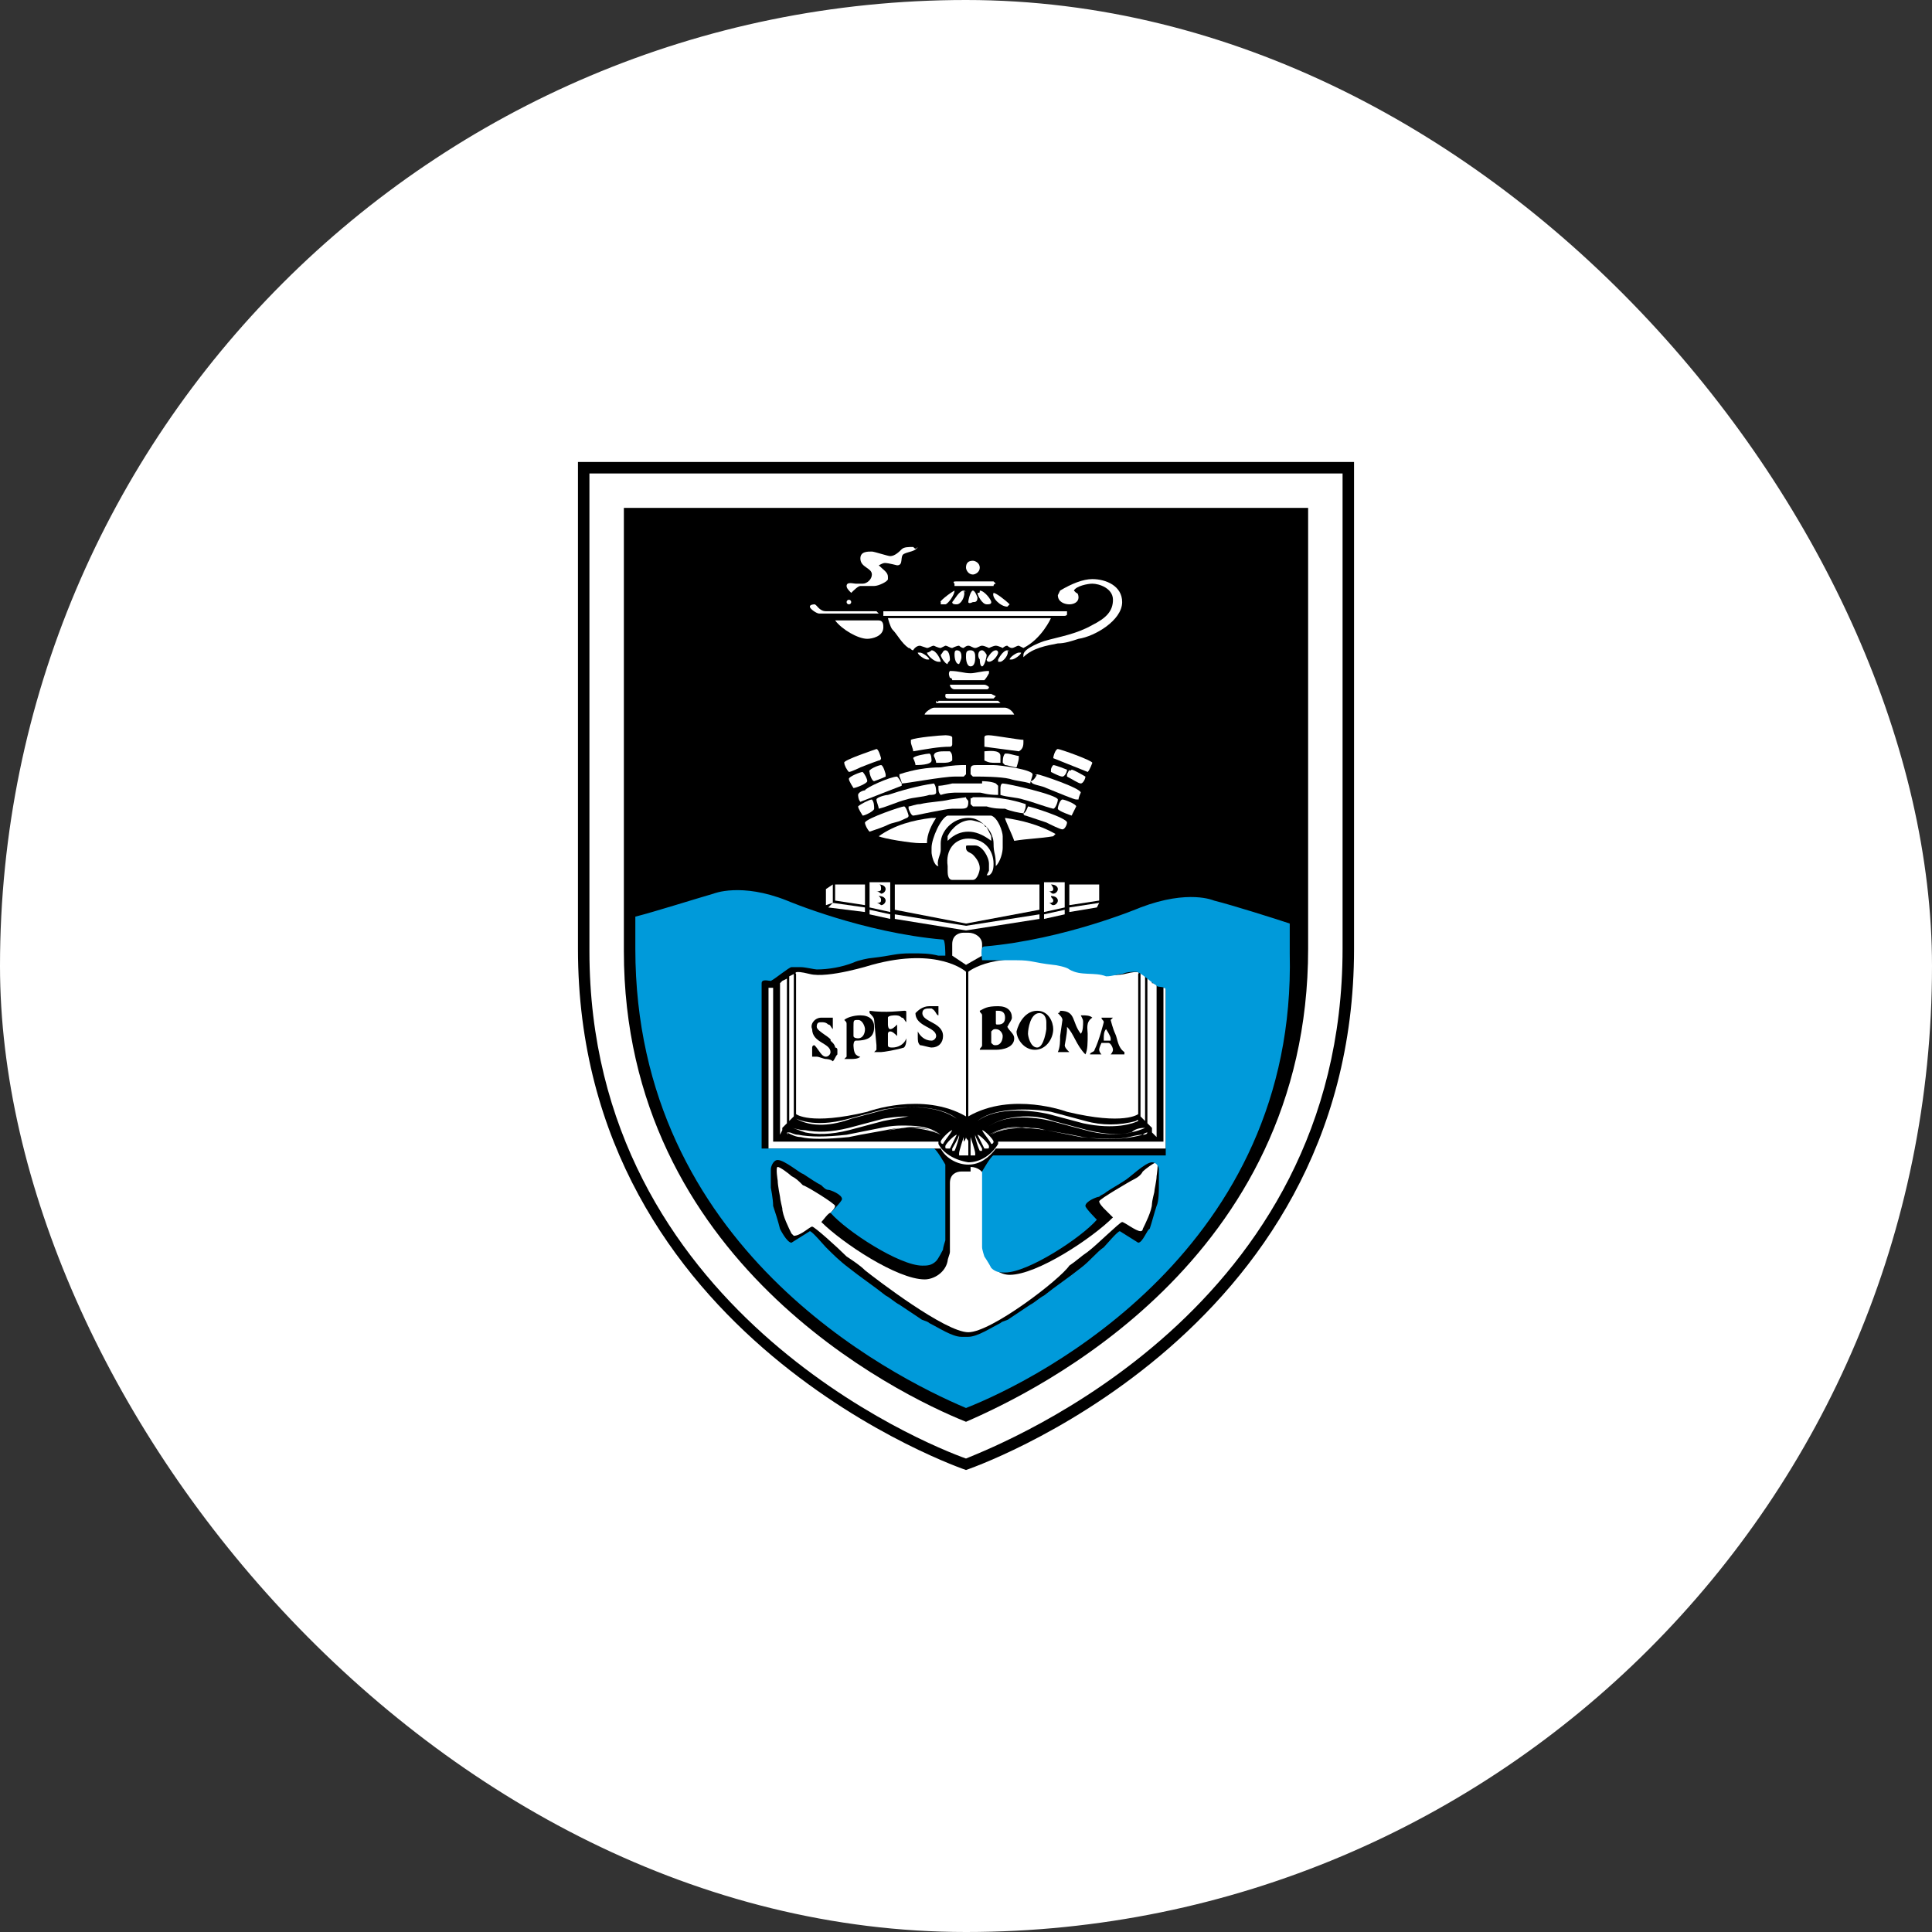 <svg width="46" height="46" viewBox="0 0 46 46" fill="none" xmlns="http://www.w3.org/2000/svg">
<rect x="0" y="0" width="46" height="46" fill="#333333" stroke="none"/>
<rect width="46" height="46" rx="23" fill="white"/>
<path d="M13.761 11H32.239C32.239 11 32.239 18.052 32.239 22.59C32.239 31.884 23 35 23 35C23 35 13.761 31.884 13.761 22.59C13.761 18.052 13.761 11 13.761 11Z" fill="black"/>
<path d="M31.966 11.273V22.59C31.966 31.173 23.929 34.344 23 34.727C22.071 34.399 14.034 31.173 14.034 22.645V11.273H31.966Z" fill="white"/>
<path d="M31.146 22.59C31.146 30.025 24.64 33.141 23 33.852C21.36 33.196 14.854 30.025 14.854 22.645V12.093H31.146V22.59Z" fill="black"/>
<path d="M23 33.524C21.196 32.758 15.127 29.697 15.127 22.59V12.367H30.872V22.59C30.872 29.697 24.804 32.813 23 33.524Z" fill="black"/>
<path d="M23.055 19.966C23.437 19.966 23.656 20.239 23.656 20.567C23.656 20.622 23.656 20.786 23.547 20.84H23.492L23.547 20.731C23.547 20.677 23.547 20.622 23.547 20.567C23.547 20.403 23.383 20.13 23.219 20.13H23.055C23 20.13 23 20.13 23 20.184C23 20.294 23.109 20.294 23.164 20.349C23.273 20.458 23.328 20.567 23.328 20.677C23.328 20.731 23.273 20.95 23.164 20.95H22.672C22.563 20.95 22.563 20.786 22.563 20.731C22.563 20.731 22.563 20.677 22.563 20.622C22.508 20.239 22.727 19.966 23.055 19.966Z" fill="white"/>
<path d="M23.109 19.528C23.164 19.528 23.383 19.583 23.437 19.638C23.437 19.692 23.492 19.692 23.492 19.692L23.601 19.911V20.02C23.383 19.857 23.218 19.802 23.055 19.802C22.89 19.802 22.727 19.857 22.562 20.02C22.562 20.02 22.562 20.02 22.562 19.966V19.911C22.672 19.692 22.89 19.528 23.109 19.528Z" fill="white"/>
<path d="M23.929 19.474C24.312 19.528 24.749 19.638 25.132 19.856L25.077 19.911C24.749 19.966 24.476 19.966 24.148 20.02C24.093 19.856 23.929 19.528 23.929 19.474Z" fill="white"/>
<path d="M22.18 19.474H22.289C22.18 19.638 22.07 19.856 22.07 20.075H21.906C21.688 20.075 21.032 19.966 20.922 19.911C21.305 19.638 21.742 19.528 22.18 19.474Z" fill="white"/>
<path d="M23.437 19.419C23.492 19.419 23.546 19.419 23.601 19.419C23.765 19.474 23.874 19.802 23.874 19.911C23.874 19.911 23.874 19.966 23.874 20.021C23.874 20.021 23.874 20.021 23.874 20.185C23.874 20.294 23.82 20.513 23.71 20.622C23.71 20.294 23.656 20.349 23.656 20.075C23.656 19.966 23.601 19.802 23.492 19.692C23.328 19.529 23.218 19.474 23.054 19.474C22.672 19.474 22.398 19.802 22.398 20.075V20.13C22.398 20.185 22.398 20.239 22.398 20.239C22.398 20.349 22.289 20.513 22.344 20.622C22.234 20.622 22.18 20.349 22.18 20.294C22.18 20.294 22.18 20.239 22.18 20.185C22.18 19.966 22.398 19.474 22.562 19.419H23.437Z" fill="white"/>
<path d="M21.524 19.2C21.578 19.2 21.633 19.419 21.633 19.419C21.633 19.474 21.578 19.474 21.469 19.529C21.36 19.583 21.25 19.583 21.141 19.638C21.032 19.692 20.868 19.747 20.704 19.802C20.649 19.747 20.594 19.638 20.594 19.583C20.649 19.474 21.469 19.2 21.524 19.2Z" fill="white"/>
<path d="M24.476 19.2C24.531 19.2 25.405 19.474 25.405 19.583C25.405 19.638 25.351 19.747 25.296 19.747C25.241 19.747 25.023 19.638 24.913 19.583C24.749 19.529 24.585 19.474 24.421 19.419C24.367 19.419 24.367 19.364 24.367 19.364C24.421 19.364 24.476 19.2 24.476 19.2Z" fill="white"/>
<path d="M20.759 19.036C20.813 19.091 20.813 19.2 20.813 19.255C20.813 19.31 20.595 19.419 20.54 19.419C20.54 19.419 20.431 19.255 20.431 19.2C20.485 19.146 20.704 19.036 20.759 19.036Z" fill="white"/>
<path d="M25.296 19.036C25.351 19.036 25.624 19.146 25.624 19.2C25.624 19.2 25.569 19.31 25.515 19.419C25.515 19.419 25.186 19.31 25.186 19.255C25.186 19.2 25.241 19.036 25.296 19.036Z" fill="white"/>
<path d="M23.164 18.982C23.164 18.982 23.219 18.982 23.437 18.982C23.765 18.982 24.093 19.037 24.421 19.146V19.201C24.421 19.255 24.367 19.364 24.367 19.364C24.312 19.364 24.039 19.31 23.929 19.255C23.82 19.255 23.656 19.255 23.492 19.201H23.164C23.164 19.201 23.164 19.201 23.109 19.146V18.982C23.109 19.037 23.164 18.982 23.164 18.982Z" fill="white"/>
<path d="M23 18.982C23 19.037 23.055 19.037 23.055 19.091C23.055 19.255 23 19.255 22.836 19.255H22.672C22.508 19.255 21.797 19.419 21.743 19.419C21.688 19.419 21.633 19.255 21.633 19.255V19.201C21.688 19.201 21.797 19.146 21.907 19.146C22.125 19.091 22.399 19.091 22.617 19.037L23 18.982Z" fill="white"/>
<path d="M23.875 18.654C23.984 18.654 25.187 18.927 25.187 19.037C25.187 19.091 25.132 19.255 25.077 19.255C24.858 19.201 24.585 19.091 24.366 19.037C24.203 18.982 23.984 18.982 23.82 18.927C23.82 18.818 23.82 18.818 23.82 18.763C23.82 18.763 23.82 18.654 23.875 18.654Z" fill="white"/>
<path d="M22.234 18.654C22.289 18.709 22.289 18.818 22.289 18.872C22.289 18.927 22.18 18.927 22.125 18.927C21.961 18.982 21.742 18.982 21.578 19.037C21.36 19.091 21.141 19.201 20.922 19.255C20.922 19.201 20.868 19.091 20.868 19.037C20.868 18.982 21.086 18.927 21.141 18.927C21.469 18.818 21.852 18.709 22.234 18.654Z" fill="white"/>
<path d="M23.383 18.599C23.383 18.599 23.601 18.599 23.71 18.654L23.765 18.709C23.765 18.709 23.765 18.763 23.765 18.818C23.765 18.818 23.765 18.872 23.765 18.927C23.492 18.927 23.383 18.872 23.328 18.872H22.781C22.726 18.872 22.562 18.872 22.398 18.927C22.344 18.872 22.344 18.818 22.344 18.763V18.709C22.453 18.709 22.672 18.654 22.672 18.654H23.383V18.599Z" fill="white"/>
<path d="M21.36 18.49C21.415 18.544 21.469 18.654 21.469 18.654V18.708L20.485 19.091C20.431 19.036 20.431 18.927 20.431 18.927C20.431 18.872 20.54 18.818 20.595 18.818C20.595 18.763 21.196 18.49 21.36 18.49Z" fill="white"/>
<path d="M24.695 18.435C24.749 18.435 25.733 18.763 25.733 18.872C25.733 18.872 25.679 18.982 25.679 19.036C25.679 19.036 25.679 19.036 25.624 19.036C25.57 19.036 25.187 18.872 24.913 18.763C24.804 18.708 24.695 18.708 24.585 18.654L24.531 18.599C24.585 18.599 24.64 18.544 24.695 18.435C24.64 18.49 24.64 18.435 24.695 18.435Z" fill="white"/>
<path d="M20.539 18.38C20.594 18.435 20.649 18.544 20.649 18.599C20.649 18.654 20.375 18.763 20.321 18.763C20.321 18.763 20.211 18.599 20.211 18.544C20.211 18.49 20.485 18.38 20.539 18.38Z" fill="white"/>
<path d="M25.515 18.326C25.569 18.326 25.843 18.49 25.843 18.49C25.843 18.544 25.788 18.654 25.733 18.654C25.679 18.654 25.515 18.544 25.405 18.49C25.405 18.49 25.405 18.49 25.405 18.435L25.46 18.326C25.46 18.381 25.515 18.326 25.515 18.326Z" fill="white"/>
<path d="M23.273 18.216C23.328 18.216 23.437 18.216 23.656 18.216C23.82 18.216 24.585 18.326 24.585 18.435C24.585 18.49 24.531 18.599 24.531 18.654C24.367 18.599 24.203 18.599 24.039 18.544C23.82 18.49 23.328 18.49 23.328 18.49H23.164L23.109 18.435C23.109 18.435 23.109 18.435 23.109 18.326C23.109 18.216 23.164 18.216 23.273 18.216Z" fill="white"/>
<path d="M22.945 18.216C23 18.216 23 18.216 23 18.216C23 18.216 23 18.271 23 18.435C23 18.435 23 18.435 22.945 18.49H22.727C22.453 18.49 21.579 18.654 21.469 18.654C21.469 18.599 21.415 18.49 21.415 18.49V18.435C21.743 18.326 22.071 18.271 22.399 18.271C22.672 18.216 22.891 18.216 22.945 18.216Z" fill="white"/>
<path d="M25.078 18.216C25.132 18.216 25.406 18.326 25.406 18.326C25.406 18.38 25.351 18.49 25.296 18.49C25.242 18.49 25.132 18.435 25.023 18.38V18.326C25.023 18.326 25.023 18.271 25.078 18.216Z" fill="white"/>
<path d="M20.977 18.216C21.032 18.216 21.087 18.435 21.087 18.435V18.49C20.977 18.544 20.813 18.599 20.813 18.599C20.759 18.599 20.704 18.435 20.704 18.38C20.649 18.326 20.923 18.216 20.977 18.216Z" fill="white"/>
<path d="M23.929 17.943H23.984C24.038 17.943 24.203 17.998 24.257 17.998C24.257 17.998 24.257 17.998 24.257 18.052C24.257 18.107 24.203 18.271 24.203 18.271C24.148 18.271 23.984 18.216 23.929 18.216L23.875 18.162C23.875 18.107 23.875 17.998 23.929 17.943Z" fill="white"/>
<path d="M22.125 17.943C22.18 17.943 22.18 18.107 22.18 18.107C22.18 18.216 21.852 18.216 21.797 18.216C21.797 18.162 21.743 18.052 21.743 18.052C21.743 17.998 22.071 17.943 22.125 17.943Z" fill="white"/>
<path d="M23.438 17.888C23.492 17.888 23.82 17.834 23.82 17.998C23.82 17.998 23.82 18.107 23.82 18.162C23.82 18.162 23.765 18.162 23.711 18.162C23.602 18.162 23.547 18.162 23.438 18.107V18.052C23.438 17.998 23.438 17.943 23.438 17.888Z" fill="white"/>
<path d="M22.508 17.888H22.617C22.672 17.943 22.672 17.998 22.672 18.052V18.107C22.617 18.162 22.508 18.162 22.453 18.162H22.289C22.289 18.107 22.234 17.998 22.234 17.998C22.234 17.888 22.398 17.888 22.508 17.888Z" fill="white"/>
<path d="M25.187 17.834C25.242 17.834 26.007 18.107 26.007 18.162C26.007 18.162 25.952 18.326 25.898 18.38C25.624 18.271 25.351 18.162 25.078 18.052C25.078 17.998 25.132 17.834 25.187 17.834Z" fill="white"/>
<path d="M20.868 17.834C20.922 17.834 20.977 18.052 20.977 18.052C20.977 18.052 20.977 18.107 20.922 18.107C20.758 18.162 20.485 18.271 20.485 18.271C20.485 18.271 20.266 18.38 20.212 18.38C20.157 18.326 20.102 18.216 20.102 18.162C20.048 18.107 20.868 17.834 20.868 17.834Z" fill="white"/>
<path d="M23.547 17.506C23.656 17.506 24.258 17.615 24.367 17.615C24.367 17.615 24.367 17.615 24.367 17.67C24.367 17.724 24.367 17.834 24.258 17.888L23.438 17.779C23.438 17.67 23.438 17.615 23.438 17.56C23.438 17.506 23.492 17.506 23.547 17.506Z" fill="white"/>
<path d="M22.508 17.506C22.508 17.506 22.672 17.506 22.672 17.56C22.672 17.56 22.672 17.67 22.672 17.724C22.672 17.724 22.672 17.779 22.617 17.779C22.344 17.779 22.071 17.834 21.743 17.888C21.743 17.834 21.688 17.724 21.688 17.67V17.615C21.797 17.56 22.399 17.506 22.508 17.506Z" fill="white"/>
<path d="M22.235 16.85H23.93C23.984 16.85 24.094 16.904 24.148 17.014H22.016C22.016 16.959 22.18 16.85 22.235 16.85Z" fill="white"/>
<path d="M22.344 16.686H23.765L23.82 16.74H23.765H22.289C22.289 16.74 22.289 16.74 22.289 16.686C22.289 16.686 22.344 16.74 22.344 16.686Z" fill="white"/>
<path d="M22.562 16.522H23.601L23.71 16.576L23.656 16.631H22.617C22.562 16.631 22.508 16.631 22.508 16.576C22.508 16.522 22.508 16.522 22.562 16.522Z" fill="white"/>
<path d="M22.781 16.303H23.437C23.492 16.303 23.547 16.358 23.547 16.358C23.547 16.358 23.547 16.412 23.492 16.412H22.727C22.672 16.412 22.617 16.358 22.617 16.303C22.617 16.303 22.727 16.303 22.781 16.303Z" fill="white"/>
<path d="M22.618 15.975C22.836 15.975 22.946 16.03 23.11 16.03C23.219 16.03 23.383 15.975 23.547 15.975V16.03C23.547 16.03 23.492 16.139 23.438 16.194C23.383 16.194 23.328 16.194 23.274 16.194H22.672C22.672 16.194 22.672 16.139 22.618 16.139C22.618 16.139 22.563 16.03 22.618 15.975Z" fill="white"/>
<path d="M21.906 15.538C21.961 15.538 22.125 15.647 22.125 15.702H22.07C22.016 15.702 21.852 15.592 21.852 15.538H21.906Z" fill="white"/>
<path d="M22.18 15.483C22.29 15.483 22.399 15.702 22.399 15.756C22.399 15.756 22.399 15.756 22.344 15.756C22.235 15.756 22.071 15.592 22.071 15.538C22.125 15.538 22.18 15.483 22.18 15.483Z" fill="white"/>
<path d="M22.508 15.483C22.617 15.483 22.617 15.702 22.617 15.702C22.617 15.756 22.562 15.756 22.562 15.811C22.508 15.811 22.398 15.647 22.398 15.592C22.453 15.538 22.453 15.483 22.508 15.483Z" fill="white"/>
<path d="M23.984 15.483C24.038 15.538 24.038 15.483 23.984 15.483C24.038 15.592 23.875 15.756 23.82 15.756H23.765C23.765 15.756 23.765 15.756 23.765 15.702C23.765 15.702 23.875 15.483 23.984 15.483Z" fill="white"/>
<path d="M23.71 15.483C23.765 15.483 23.765 15.538 23.765 15.538C23.765 15.592 23.656 15.756 23.546 15.756C23.492 15.756 23.492 15.702 23.492 15.702C23.492 15.702 23.601 15.483 23.71 15.483Z" fill="white"/>
<path d="M23.383 15.483C23.437 15.483 23.492 15.592 23.492 15.592C23.492 15.647 23.437 15.866 23.383 15.866C23.328 15.866 23.328 15.702 23.328 15.702C23.273 15.647 23.273 15.483 23.383 15.483Z" fill="white"/>
<path d="M23.109 15.483C23.219 15.483 23.219 15.592 23.219 15.647C23.219 15.702 23.219 15.866 23.109 15.866C23 15.866 23 15.647 23 15.647C23 15.538 23 15.483 23.109 15.483Z" fill="white"/>
<path d="M22.781 15.483C22.891 15.483 22.891 15.592 22.891 15.647C22.891 15.702 22.836 15.811 22.836 15.811C22.727 15.811 22.727 15.592 22.727 15.592C22.727 15.538 22.727 15.483 22.781 15.483Z" fill="white"/>
<path d="M20.922 14.772C21.032 14.772 21.032 14.882 21.032 14.936C21.032 15.155 20.759 15.21 20.649 15.21C20.43 15.21 20.048 14.991 19.884 14.772H20.922Z" fill="white"/>
<path d="M25.023 14.717C25.023 14.717 24.804 15.21 24.367 15.428L24.257 15.374C24.203 15.374 24.148 15.428 24.093 15.428C24.039 15.428 23.984 15.374 23.984 15.374C23.929 15.374 23.875 15.428 23.875 15.428C23.875 15.428 23.765 15.374 23.711 15.374C23.656 15.374 23.547 15.428 23.547 15.428C23.547 15.428 23.437 15.374 23.383 15.374C23.328 15.374 23.273 15.428 23.219 15.428C23.164 15.428 23.109 15.374 23.055 15.374C23 15.374 22.945 15.428 22.945 15.428C22.89 15.428 22.836 15.374 22.836 15.374C22.781 15.374 22.672 15.428 22.672 15.428C22.617 15.428 22.562 15.374 22.508 15.374L22.398 15.428C22.344 15.428 22.235 15.374 22.235 15.374C22.18 15.374 22.125 15.428 22.07 15.428L21.907 15.374C21.797 15.374 21.742 15.483 21.742 15.483C21.688 15.483 21.688 15.428 21.633 15.428C21.469 15.319 21.36 15.1 21.25 14.991C21.196 14.936 21.141 14.717 21.141 14.717H25.023Z" fill="white"/>
<path d="M25.405 14.554V14.663C25.405 14.608 25.405 14.663 25.351 14.663C25.296 14.663 21.196 14.663 21.196 14.663C21.141 14.663 21.086 14.663 21.032 14.663V14.554H25.405Z" fill="white"/>
<path d="M19.392 14.389C19.446 14.389 19.501 14.553 19.665 14.553H20.868L20.922 14.608H19.501C19.446 14.608 19.282 14.499 19.282 14.444C19.282 14.389 19.392 14.389 19.392 14.389Z" fill="white"/>
<path d="M23.656 14.116C23.711 14.116 23.93 14.28 24.039 14.389L23.984 14.444C23.82 14.444 23.602 14.225 23.656 14.116Z" fill="white"/>
<path d="M23.164 14.062C23.219 14.062 23.273 14.226 23.273 14.226C23.273 14.335 23.219 14.335 23.164 14.335C23.055 14.389 23.055 14.335 23.055 14.335C23.055 14.28 23.109 14.062 23.164 14.062Z" fill="white"/>
<path d="M23.328 14.062C23.437 14.062 23.602 14.28 23.602 14.335C23.602 14.389 23.547 14.389 23.492 14.389C23.383 14.389 23.273 14.171 23.273 14.116C23.328 14.116 23.328 14.116 23.328 14.062Z" fill="white"/>
<path d="M22.727 14.062C22.727 14.171 22.563 14.389 22.508 14.389H22.399C22.399 14.389 22.399 14.389 22.399 14.335C22.344 14.335 22.617 14.116 22.727 14.062Z" fill="white"/>
<path d="M22.945 14.062C23 14.116 23 14.062 22.945 14.062C23 14.171 22.891 14.389 22.781 14.389C22.727 14.389 22.672 14.389 22.672 14.335C22.727 14.28 22.836 14.062 22.945 14.062Z" fill="white"/>
<path d="M22.781 13.843H23.656L23.71 13.897C23.71 13.897 23.656 13.897 23.656 13.952H22.781C22.781 13.952 22.781 13.952 22.726 13.952V13.897C22.672 13.843 22.726 13.843 22.781 13.843Z" fill="white"/>
<path d="M26.007 13.788C26.335 13.788 26.718 13.952 26.718 14.335C26.718 14.772 26.061 15.155 25.679 15.21C25.515 15.264 25.351 15.319 25.187 15.319C24.913 15.373 24.585 15.428 24.367 15.647C24.367 15.647 24.367 15.647 24.367 15.592C24.367 15.428 24.859 15.264 24.859 15.264C25.241 15.155 25.624 15.1 26.007 14.882C26.335 14.717 26.499 14.553 26.499 14.28C26.499 14.007 26.171 13.897 26.007 13.897C25.898 13.897 25.624 13.952 25.569 14.061L25.624 14.116C25.679 14.116 25.679 14.225 25.679 14.225C25.679 14.335 25.569 14.389 25.46 14.389C25.351 14.389 25.187 14.335 25.187 14.171L25.241 14.061C25.515 13.897 25.788 13.788 26.007 13.788Z" fill="white"/>
<path d="M23.164 13.351C23.219 13.351 23.328 13.405 23.328 13.515C23.328 13.624 23.219 13.679 23.164 13.679C23.055 13.679 23 13.569 23 13.515C23 13.405 23.055 13.351 23.164 13.351Z" fill="white"/>
<path d="M21.852 13.023C21.797 13.132 21.633 13.132 21.524 13.187C21.415 13.241 21.524 13.46 21.36 13.46C21.36 13.46 21.141 13.405 21.087 13.405C21.032 13.405 21.032 13.405 20.923 13.46C21.032 13.569 21.141 13.624 21.141 13.733V13.788C21.141 13.843 20.923 13.952 20.813 13.952H20.485C20.431 13.952 20.321 14.061 20.267 14.116C20.212 14.061 20.157 14.007 20.157 13.952C20.157 13.843 20.321 13.897 20.376 13.897H20.54C20.649 13.897 20.759 13.788 20.759 13.679C20.759 13.515 20.485 13.515 20.485 13.296C20.485 13.132 20.649 13.132 20.759 13.132C20.813 13.132 21.141 13.241 21.196 13.241C21.305 13.241 21.415 13.132 21.469 13.077C21.524 13.023 21.633 13.023 21.743 13.023C21.797 13.077 21.797 13.077 21.852 13.023Z" fill="white"/>
<path d="M23.109 27.784C23.273 27.784 23.437 27.893 23.437 28.057C23.437 29.533 23.492 29.533 23.437 29.533C23.437 29.588 23.437 29.642 23.437 29.697C23.437 29.697 23.492 29.806 23.492 29.916C23.547 30.189 23.82 30.353 24.039 30.353C24.695 30.353 26.007 29.478 26.499 28.986C26.444 28.932 26.335 28.822 26.28 28.768C26.28 28.768 26.171 28.658 26.171 28.604C26.171 28.549 26.936 28.112 26.936 28.112C27.045 28.057 27.155 28.002 27.209 27.893C27.264 27.838 27.483 27.674 27.538 27.674C27.592 27.674 27.538 28.002 27.538 28.002C27.538 28.112 27.483 28.33 27.483 28.385C27.483 28.385 27.428 28.604 27.428 28.658C27.428 28.822 27.264 29.15 27.209 29.26C27.209 29.314 27.155 29.314 27.155 29.314C27.045 29.314 26.772 29.096 26.717 29.096C26.663 29.096 26.116 29.642 25.897 29.806C25.733 29.916 25.624 30.025 25.46 30.134C25.241 30.462 23.601 31.72 23.055 31.72C22.508 31.72 20.868 30.462 20.594 30.244C20.485 30.134 20.321 30.025 20.157 29.916C19.938 29.697 19.392 29.205 19.337 29.205C19.282 29.205 19.064 29.424 18.9 29.424L18.845 29.369C18.79 29.26 18.626 28.932 18.626 28.768C18.626 28.768 18.572 28.549 18.572 28.494C18.572 28.494 18.517 28.221 18.517 28.112C18.517 28.112 18.462 27.784 18.517 27.784C18.572 27.784 18.79 27.948 18.845 28.002C18.954 28.057 19.009 28.112 19.118 28.221C19.173 28.221 19.884 28.658 19.884 28.713C19.884 28.768 19.774 28.877 19.774 28.877C19.72 28.877 19.61 29.041 19.556 29.096C20.048 29.588 21.36 30.462 22.016 30.462C22.235 30.462 22.508 30.299 22.562 30.025C22.562 29.97 22.617 29.861 22.617 29.806C22.617 29.806 22.617 29.697 22.617 29.642C22.617 29.642 22.617 29.642 22.617 28.166C22.617 27.948 22.781 27.893 22.89 27.893H23.109V27.784Z" fill="white"/>
<path d="M18.954 23.191V26.526C18.954 26.526 19.282 26.799 20.649 26.471C20.649 26.471 21.961 25.98 23 26.581V23.137C23 23.137 22.344 22.535 20.758 22.973C20.758 22.973 19.719 23.301 19.282 23.191C18.845 23.082 18.954 23.191 18.954 23.191Z" fill="white"/>
<path d="M22.945 27.51C22.891 27.51 22.891 27.51 22.836 27.51C22.836 27.51 22.836 27.51 22.836 27.456C22.836 27.401 22.945 27.073 22.945 27.073C22.945 27.128 22.945 27.346 22.945 27.51Z" fill="white"/>
<path d="M23 27.073C23 27.128 23.055 27.128 23.055 27.182C23.055 27.292 23.055 27.401 23.055 27.401V27.51H22.945C22.945 27.456 22.945 27.456 22.945 27.456V27.182C23 27.128 23 27.073 23 27.073Z" fill="white"/>
<path d="M22.836 27.018V27.073C22.836 27.073 22.781 27.292 22.727 27.401H22.672V27.346C22.672 27.346 22.836 27.073 22.836 27.018Z" fill="white"/>
<path d="M22.781 27.018C22.727 27.128 22.672 27.237 22.617 27.346C22.617 27.346 22.617 27.346 22.562 27.346C22.508 27.346 22.508 27.346 22.508 27.292C22.508 27.237 22.727 27.018 22.781 27.018Z" fill="white"/>
<path d="M22.672 26.909C22.617 27.018 22.508 27.128 22.453 27.237C22.398 27.237 22.398 27.182 22.398 27.182C22.398 27.128 22.617 26.909 22.672 26.909Z" fill="white"/>
<path d="M27.1 23.191V26.526C27.1 26.526 26.772 26.799 25.405 26.471C25.405 26.471 24.093 25.98 23.055 26.581V23.137C23.055 23.137 23.711 22.59 25.296 22.973C25.296 22.973 26.335 23.301 26.772 23.191C27.21 23.082 27.1 23.191 27.1 23.191Z" fill="white"/>
<path d="M23.109 27.51C23.164 27.51 23.164 27.51 23.219 27.51C23.219 27.51 23.219 27.51 23.219 27.456C23.219 27.401 23.109 27.073 23.109 27.073C23.109 27.128 23.109 27.346 23.109 27.51Z" fill="white"/>
<path d="M23.218 27.018V27.073C23.218 27.073 23.273 27.292 23.328 27.401H23.382V27.346C23.382 27.346 23.218 27.073 23.218 27.018Z" fill="white"/>
<path d="M23.273 27.018C23.328 27.128 23.383 27.237 23.437 27.346C23.437 27.346 23.437 27.346 23.492 27.346C23.547 27.346 23.547 27.346 23.547 27.292C23.547 27.237 23.328 27.018 23.273 27.018Z" fill="white"/>
<path d="M27.264 23.246V26.69L27.209 26.636L27.155 26.581V23.137L27.264 23.246ZM27.428 23.301V26.854L27.319 26.745V23.246L27.428 23.301ZM27.538 23.41V27.073L27.483 27.018L27.428 26.963V23.41H27.538Z" fill="white"/>
<path d="M23.383 26.909C23.438 27.018 23.547 27.128 23.602 27.237C23.656 27.237 23.656 27.182 23.656 27.182C23.656 27.128 23.438 26.909 23.383 26.909Z" fill="white"/>
<path d="M27.647 23.519H27.756V27.346H23.711C23.547 27.565 23.328 27.729 23.055 27.729C22.781 27.729 22.508 27.565 22.399 27.346H18.298V23.519H18.408V27.182H22.344V27.237C22.453 27.456 22.727 27.62 23.055 27.674C23.328 27.674 23.601 27.51 23.765 27.237V27.182H27.701V23.519H27.647Z" fill="white"/>
<path d="M20.212 14.389C20.242 14.389 20.267 14.365 20.267 14.335C20.267 14.305 20.242 14.28 20.212 14.28C20.182 14.28 20.157 14.305 20.157 14.335C20.157 14.365 20.182 14.389 20.212 14.389Z" fill="white"/>
<path d="M24.257 15.538C24.203 15.538 24.039 15.647 24.039 15.702H24.093C24.148 15.702 24.312 15.592 24.312 15.538H24.257Z" fill="white"/>
<path d="M23 22.973L22.672 22.754C22.672 22.699 22.672 22.535 22.672 22.481C22.672 22.262 22.836 22.207 22.945 22.207H23.055C23.219 22.207 23.383 22.317 23.383 22.481C23.383 22.535 23.383 22.699 23.383 22.754L23 22.973Z" fill="white"/>
<path d="M20.704 21.005H21.196V21.715L20.704 21.606V21.005Z" fill="white"/>
<path d="M19.884 21.059H20.595V21.551L19.884 21.442V21.059Z" fill="white"/>
<path d="M19.829 21.059L19.665 21.169V21.551L19.829 21.497V21.059Z" fill="white"/>
<path d="M20.922 21.059C21.032 21.059 21.086 21.114 21.086 21.169C21.086 21.223 21.032 21.278 20.977 21.278C20.977 21.278 20.922 21.223 20.868 21.223C20.922 21.223 20.977 21.223 20.977 21.169C20.977 21.114 20.977 21.059 20.922 21.059Z" fill="black"/>
<path d="M20.922 21.333C21.032 21.333 21.086 21.387 21.086 21.442C21.086 21.497 21.032 21.551 20.977 21.551C20.977 21.551 20.922 21.497 20.868 21.497C20.922 21.497 20.977 21.497 20.977 21.442C20.977 21.387 20.977 21.387 20.922 21.333Z" fill="black"/>
<path d="M19.829 21.497L20.594 21.606V21.715L19.72 21.606L19.829 21.497Z" fill="white"/>
<path d="M20.704 21.661L21.196 21.77V21.879L20.704 21.77V21.661Z" fill="white"/>
<path d="M21.305 21.77L23 22.043V22.153L21.305 21.879V21.77Z" fill="white"/>
<path d="M25.35 21.005H24.858V21.715L25.35 21.606V21.005Z" fill="white"/>
<path d="M26.171 21.059H25.46V21.551L26.171 21.442V21.059Z" fill="white"/>
<path d="M25.023 21.059C25.132 21.059 25.187 21.114 25.187 21.169C25.187 21.223 25.132 21.278 25.078 21.278C25.023 21.278 25.023 21.223 24.968 21.223C25.023 21.223 25.078 21.223 25.078 21.169C25.078 21.114 25.023 21.059 25.023 21.059Z" fill="black"/>
<path d="M25.023 21.333C25.132 21.333 25.187 21.387 25.187 21.442C25.187 21.497 25.132 21.551 25.078 21.551C25.023 21.551 25.023 21.497 24.968 21.497C25.023 21.497 25.078 21.497 25.078 21.442C25.078 21.387 25.023 21.387 25.023 21.333Z" fill="black"/>
<path d="M26.171 21.497L25.46 21.606V21.715L26.116 21.606L26.171 21.497Z" fill="white"/>
<path d="M25.35 21.661L24.858 21.77V21.879L25.35 21.77V21.661Z" fill="white"/>
<path d="M23 21.989L21.305 21.661V21.059H23H24.749V21.661L23 21.989Z" fill="white"/>
<path d="M24.749 21.77L23 22.043V22.153L24.749 21.879V21.77Z" fill="white"/>
<path d="M23.765 23.957C23.984 23.957 24.093 24.066 24.093 24.23C24.093 24.285 24.039 24.339 23.984 24.449C24.039 24.558 24.148 24.613 24.148 24.722C24.148 24.941 23.875 24.995 23.711 24.995C23.656 24.995 23.602 24.995 23.383 24.995C23.383 24.995 23.383 24.995 23.328 24.995C23.328 24.941 23.383 24.941 23.383 24.886V24.175C23.383 24.121 23.328 24.121 23.328 24.066C23.438 24.011 23.492 23.957 23.765 23.957Z" fill="black"/>
<path d="M24.695 24.066C24.968 24.066 25.077 24.339 25.077 24.503C25.077 24.722 24.913 24.995 24.64 24.995C24.367 24.995 24.203 24.722 24.203 24.558C24.257 24.339 24.421 24.066 24.695 24.066Z" fill="black"/>
<path d="M25.241 24.066C25.624 24.066 25.515 24.339 25.733 24.613C25.788 24.558 25.788 24.394 25.788 24.339C25.788 24.285 25.788 24.285 25.733 24.175C25.733 24.175 25.733 24.175 25.788 24.175C25.843 24.175 25.952 24.175 26.007 24.23C25.843 24.339 25.897 24.503 25.897 24.613C25.897 24.831 25.897 24.995 25.843 25.105C25.624 24.886 25.569 24.613 25.405 24.449C25.405 24.449 25.405 24.449 25.405 24.503C25.405 24.613 25.351 24.886 25.351 24.886C25.351 24.941 25.405 24.995 25.46 25.05C25.405 25.05 25.296 25.05 25.186 25.05C25.241 24.941 25.241 24.777 25.241 24.667L25.296 24.285C25.296 24.23 25.241 24.175 25.186 24.121C25.241 24.121 25.241 24.066 25.241 24.066Z" fill="black"/>
<path d="M26.226 24.23C26.335 24.23 26.499 24.23 26.499 24.23L26.444 24.285C26.444 24.285 26.499 24.503 26.553 24.613C26.608 24.722 26.608 24.941 26.772 25.05V25.105C26.663 25.105 26.553 25.105 26.444 25.105C26.444 25.105 26.499 25.05 26.499 24.995C26.499 24.941 26.444 24.831 26.39 24.831H26.226C26.226 24.831 26.171 24.941 26.171 24.995C26.171 24.995 26.171 25.05 26.226 25.105C26.116 25.105 26.061 25.105 25.952 25.105C25.952 25.05 26.061 25.05 26.061 24.995C26.171 24.777 26.28 24.339 26.28 24.339C26.28 24.285 26.226 24.285 26.226 24.23Z" fill="black"/>
<path d="M24.749 24.121C24.859 24.121 24.913 24.23 24.913 24.339C24.913 24.449 24.913 24.449 24.913 24.503C24.913 24.503 24.859 24.941 24.695 24.941C24.531 24.941 24.476 24.667 24.476 24.613C24.476 24.503 24.531 24.121 24.749 24.121Z" fill="white"/>
<path d="M26.335 24.503C26.335 24.503 26.444 24.667 26.444 24.722C26.444 24.722 26.444 24.722 26.444 24.777H26.28C26.28 24.777 26.28 24.777 26.28 24.722C26.28 24.667 26.28 24.558 26.335 24.503Z" fill="white"/>
<path d="M23.71 24.503C23.82 24.503 23.874 24.613 23.874 24.667C23.874 24.777 23.82 24.886 23.71 24.886C23.656 24.886 23.656 24.886 23.601 24.831V24.558C23.656 24.503 23.656 24.503 23.71 24.503Z" fill="white"/>
<path d="M23.766 24.066C23.875 24.066 23.93 24.121 23.93 24.23C23.93 24.339 23.875 24.394 23.766 24.394C23.711 24.394 23.711 24.394 23.711 24.339C23.711 24.121 23.711 24.066 23.711 24.066C23.711 24.066 23.711 24.066 23.766 24.066Z" fill="white"/>
<path d="M22.125 23.957H22.344V24.175C22.289 24.175 22.289 24.066 22.18 24.011H22.125C22.07 24.011 21.961 24.011 21.961 24.121C21.961 24.339 22.453 24.339 22.453 24.667C22.453 24.831 22.344 24.941 22.18 24.941C22.125 24.941 21.961 24.886 21.906 24.886C21.852 24.831 21.852 24.777 21.852 24.667C21.852 24.667 21.852 24.613 21.852 24.558C21.906 24.667 22.016 24.777 22.18 24.777C22.234 24.777 22.289 24.722 22.289 24.667C22.289 24.449 21.797 24.449 21.797 24.121C21.852 24.066 21.961 23.957 22.125 23.957Z" fill="black"/>
<path d="M21.524 24.066C21.578 24.066 21.578 24.066 21.578 24.121V24.339C21.524 24.285 21.524 24.23 21.469 24.23C21.414 24.175 21.36 24.175 21.305 24.175C21.305 24.175 21.141 24.175 21.141 24.23C21.141 24.339 21.141 24.394 21.141 24.394C21.141 24.394 21.141 24.503 21.196 24.503C21.25 24.503 21.305 24.449 21.36 24.394V24.449C21.36 24.449 21.36 24.449 21.36 24.667C21.305 24.613 21.25 24.558 21.196 24.558C21.141 24.558 21.141 24.613 21.141 24.613C21.141 24.722 21.141 24.777 21.141 24.777C21.141 24.831 21.141 24.886 21.141 24.886C21.141 24.941 21.196 24.941 21.25 24.941C21.36 24.941 21.524 24.886 21.578 24.722C21.578 24.722 21.578 24.722 21.578 24.777C21.578 24.777 21.578 24.886 21.524 24.941C21.36 24.995 21.032 25.05 20.977 25.05H20.813L20.868 24.995C20.868 24.941 20.868 24.886 20.868 24.886L20.813 24.285C20.813 24.23 20.758 24.175 20.704 24.121V24.066C21.086 24.121 21.469 24.066 21.524 24.066Z" fill="black"/>
<path d="M20.485 24.175C20.703 24.175 20.813 24.285 20.813 24.449C20.813 24.667 20.703 24.777 20.375 24.777C20.321 24.777 20.321 24.886 20.321 24.886C20.321 24.886 20.321 25.05 20.375 25.105C20.375 25.105 20.43 25.16 20.485 25.16C20.43 25.214 20.321 25.214 20.266 25.214C20.102 25.214 20.102 25.214 20.102 25.214L20.157 25.16C20.157 25.105 20.157 25.05 20.157 24.995V24.394C20.157 24.339 20.157 24.339 20.102 24.285C20.157 24.23 20.321 24.175 20.485 24.175Z" fill="black"/>
<path d="M19.556 24.23C19.61 24.23 19.61 24.23 19.829 24.23C19.829 24.285 19.829 24.339 19.829 24.394C19.829 24.394 19.829 24.449 19.829 24.503C19.774 24.449 19.774 24.394 19.72 24.394C19.665 24.339 19.61 24.339 19.556 24.339C19.501 24.339 19.446 24.339 19.446 24.449C19.446 24.558 19.829 24.722 19.774 24.777L19.829 24.831C19.829 24.831 19.884 24.886 19.884 24.941C19.884 24.941 19.938 24.941 19.938 24.995C19.938 24.995 19.938 24.995 19.938 25.05C19.938 25.05 19.938 25.05 19.938 25.105C19.884 25.159 19.884 25.214 19.829 25.269C19.774 25.214 19.665 25.214 19.665 25.214C19.61 25.214 19.501 25.159 19.446 25.159C19.392 25.159 19.392 25.159 19.337 25.159C19.337 25.159 19.337 25.105 19.337 24.941C19.337 24.941 19.337 24.886 19.392 24.886C19.501 24.995 19.556 25.159 19.665 25.159C19.72 25.159 19.774 25.105 19.774 25.05C19.774 24.831 19.337 24.831 19.337 24.503C19.282 24.394 19.392 24.23 19.556 24.23Z" fill="black"/>
<path d="M20.431 24.285C20.54 24.285 20.595 24.449 20.595 24.503C20.595 24.613 20.54 24.722 20.431 24.722C20.431 24.722 20.321 24.722 20.321 24.667C20.321 24.503 20.321 24.449 20.321 24.449C20.321 24.285 20.321 24.285 20.431 24.285Z" fill="white"/>
<path d="M23 33.524C21.196 32.758 15.127 29.697 15.127 22.59V21.825C15.565 21.715 16.604 21.387 16.986 21.278C16.986 21.278 17.642 21.005 18.736 21.442C18.736 21.442 20.54 22.207 22.453 22.371C22.508 22.371 22.508 22.699 22.508 22.754H22.453C22.398 22.754 22.398 22.754 22.344 22.754C22.125 22.699 21.961 22.699 21.688 22.699C21.305 22.699 21.25 22.754 20.758 22.809C20.704 22.809 20.43 22.863 20.321 22.918C20.048 23.027 19.72 23.082 19.446 23.082C19.392 23.082 19.173 23.027 19.064 23.027C18.954 23.027 18.845 23.027 18.845 23.027C18.79 23.027 18.462 23.301 18.353 23.355C18.298 23.355 18.134 23.301 18.134 23.41V27.346H22.235C22.289 27.346 22.508 27.729 22.508 27.729V29.533C22.508 29.533 22.453 29.697 22.453 29.752C22.453 29.752 22.344 29.97 22.289 30.025C22.18 30.134 22.07 30.134 21.961 30.134C21.415 30.134 20.157 29.314 19.774 28.877C19.774 28.877 20.048 28.604 20.048 28.549C20.048 28.44 19.774 28.33 19.72 28.33C19.665 28.33 19.61 28.276 19.556 28.221C19.446 28.166 19.282 28.057 19.118 27.948C19.064 27.948 18.681 27.619 18.517 27.619C18.408 27.619 18.353 27.784 18.353 27.838V28.276C18.353 28.276 18.408 28.549 18.408 28.713C18.462 28.877 18.517 29.041 18.572 29.26C18.572 29.26 18.736 29.588 18.845 29.588L19.282 29.314C19.337 29.314 19.61 29.642 19.665 29.697C19.829 29.861 19.993 30.025 20.212 30.189C20.485 30.408 20.813 30.626 21.086 30.845C21.196 30.9 21.305 31.009 21.415 31.064C21.578 31.173 21.742 31.282 21.907 31.392C21.961 31.446 22.07 31.446 22.125 31.501C22.344 31.61 22.672 31.829 22.89 31.829H23.055C23.273 31.829 23.601 31.61 23.82 31.501C23.875 31.446 23.984 31.446 24.039 31.392C24.203 31.282 24.367 31.173 24.531 31.064C24.64 31.009 24.749 30.9 24.859 30.845C25.132 30.626 25.46 30.408 25.733 30.189C25.952 30.025 26.116 29.806 26.28 29.697C26.335 29.642 26.608 29.314 26.663 29.314L27.1 29.588C27.209 29.588 27.319 29.26 27.373 29.26C27.428 29.096 27.483 28.877 27.538 28.713C27.592 28.604 27.592 28.33 27.592 28.276V27.838C27.592 27.784 27.538 27.674 27.428 27.674C27.264 27.674 26.881 28.057 26.772 28.112C26.608 28.221 26.499 28.276 26.335 28.385C26.28 28.44 26.225 28.44 26.171 28.494C26.116 28.494 25.843 28.604 25.843 28.713C25.843 28.768 26.116 29.041 26.116 29.041C25.733 29.478 24.476 30.298 23.929 30.298C23.82 30.298 23.711 30.298 23.601 30.189C23.547 30.08 23.437 29.916 23.437 29.916C23.437 29.916 23.383 29.752 23.383 29.697V27.893C23.383 27.893 23.601 27.51 23.656 27.51H27.756V23.574C27.756 23.465 27.538 23.519 27.538 23.465C27.428 23.41 27.155 23.137 27.045 23.137C26.991 23.137 26.827 23.137 26.717 23.191C26.608 23.191 26.499 23.246 26.335 23.246C26.061 23.137 25.733 23.246 25.46 23.082C25.405 23.027 25.132 22.973 25.077 22.973C24.585 22.918 24.585 22.863 24.203 22.863C23.984 22.863 23.765 22.863 23.547 22.863C23.492 22.863 23.492 22.863 23.437 22.863H23.383C23.383 22.809 23.328 22.535 23.437 22.535C25.351 22.371 27.155 21.606 27.155 21.606C28.303 21.169 28.904 21.442 28.904 21.442C29.342 21.551 30.38 21.879 30.708 21.989V22.699C30.872 29.697 24.804 32.813 23 33.524Z" fill="#009ADA"/>
<path d="M18.626 26.909L18.572 27.018V23.41L18.626 23.355V26.909ZM18.9 23.191V26.581L18.791 26.69V23.246L18.9 23.191ZM18.736 23.301V26.745L18.626 26.854V23.355L18.736 23.301Z" fill="white"/>
<path d="M18.736 26.963H18.791C18.845 26.963 18.9 27.018 19.009 27.018C19.282 27.073 19.665 27.073 20.157 27.018L20.431 26.963L20.977 26.854C20.977 26.854 21.196 26.799 21.469 26.799C21.743 26.799 22.125 26.799 22.399 27.018C22.125 26.854 21.797 26.799 21.524 26.854C21.36 26.854 21.196 26.909 21.141 26.909C21.251 26.909 21.415 26.854 21.579 26.854C21.852 26.854 22.18 26.909 22.399 27.018C22.18 26.854 21.852 26.854 21.579 26.854C21.305 26.854 21.087 26.909 21.087 26.909L20.485 27.018L20.212 27.073C19.665 27.128 19.282 27.128 19.064 27.073C18.954 27.073 18.845 27.018 18.736 26.963C18.791 27.018 18.736 27.018 18.736 26.963ZM18.954 26.636C19.337 26.799 19.829 26.745 20.212 26.636L21.032 26.417C21.032 26.417 21.305 26.362 21.688 26.362C22.071 26.362 22.453 26.417 22.781 26.636C22.508 26.417 22.071 26.362 21.743 26.362C21.36 26.362 21.087 26.417 21.087 26.417L20.267 26.636C19.829 26.799 19.337 26.854 18.954 26.636ZM18.845 26.854C18.9 26.854 19.009 26.909 19.173 26.963C19.447 27.018 19.775 27.018 20.212 26.909L21.032 26.69C21.032 26.69 21.305 26.636 21.633 26.581C21.305 26.581 21.032 26.636 21.032 26.636L20.212 26.854C19.775 26.963 19.447 26.963 19.173 26.909C19.009 26.909 18.9 26.854 18.845 26.854Z" fill="white"/>
<path d="M27.21 27.018C26.991 27.073 26.554 27.182 25.788 27.073L25.515 27.018L24.913 26.909C24.913 26.909 24.039 26.745 23.602 27.018C23.82 26.854 24.148 26.854 24.422 26.854C24.585 26.854 24.75 26.854 24.859 26.909C24.64 26.854 24.039 26.745 23.547 27.018C23.82 26.854 24.148 26.8 24.422 26.854C24.695 26.854 24.913 26.909 24.913 26.909L25.46 27.018L25.734 27.073C26.28 27.128 26.663 27.128 26.882 27.073C27.1 27.018 27.155 27.018 27.21 27.018C27.264 26.964 27.319 26.964 27.319 26.964C27.319 26.964 27.319 27.018 27.21 27.018ZM27.1 26.69C26.991 26.745 26.554 26.909 25.788 26.745L24.968 26.526C24.968 26.526 23.875 26.253 23.273 26.69C23.547 26.471 23.984 26.417 24.367 26.417C24.75 26.417 25.023 26.471 25.023 26.471L25.843 26.69C26.226 26.8 26.663 26.8 27.046 26.69C27.046 26.69 27.1 26.636 27.1 26.69ZM27.264 26.854C27.155 26.909 26.608 27.128 25.843 26.909L25.023 26.69C25.023 26.69 24.039 26.417 23.492 26.854C23.765 26.636 24.148 26.581 24.476 26.581C24.804 26.581 25.078 26.69 25.078 26.69L25.898 26.909C26.335 27.018 26.663 27.018 26.936 26.964C27.046 26.854 27.21 26.854 27.264 26.854Z" fill="white"/>
</svg>
